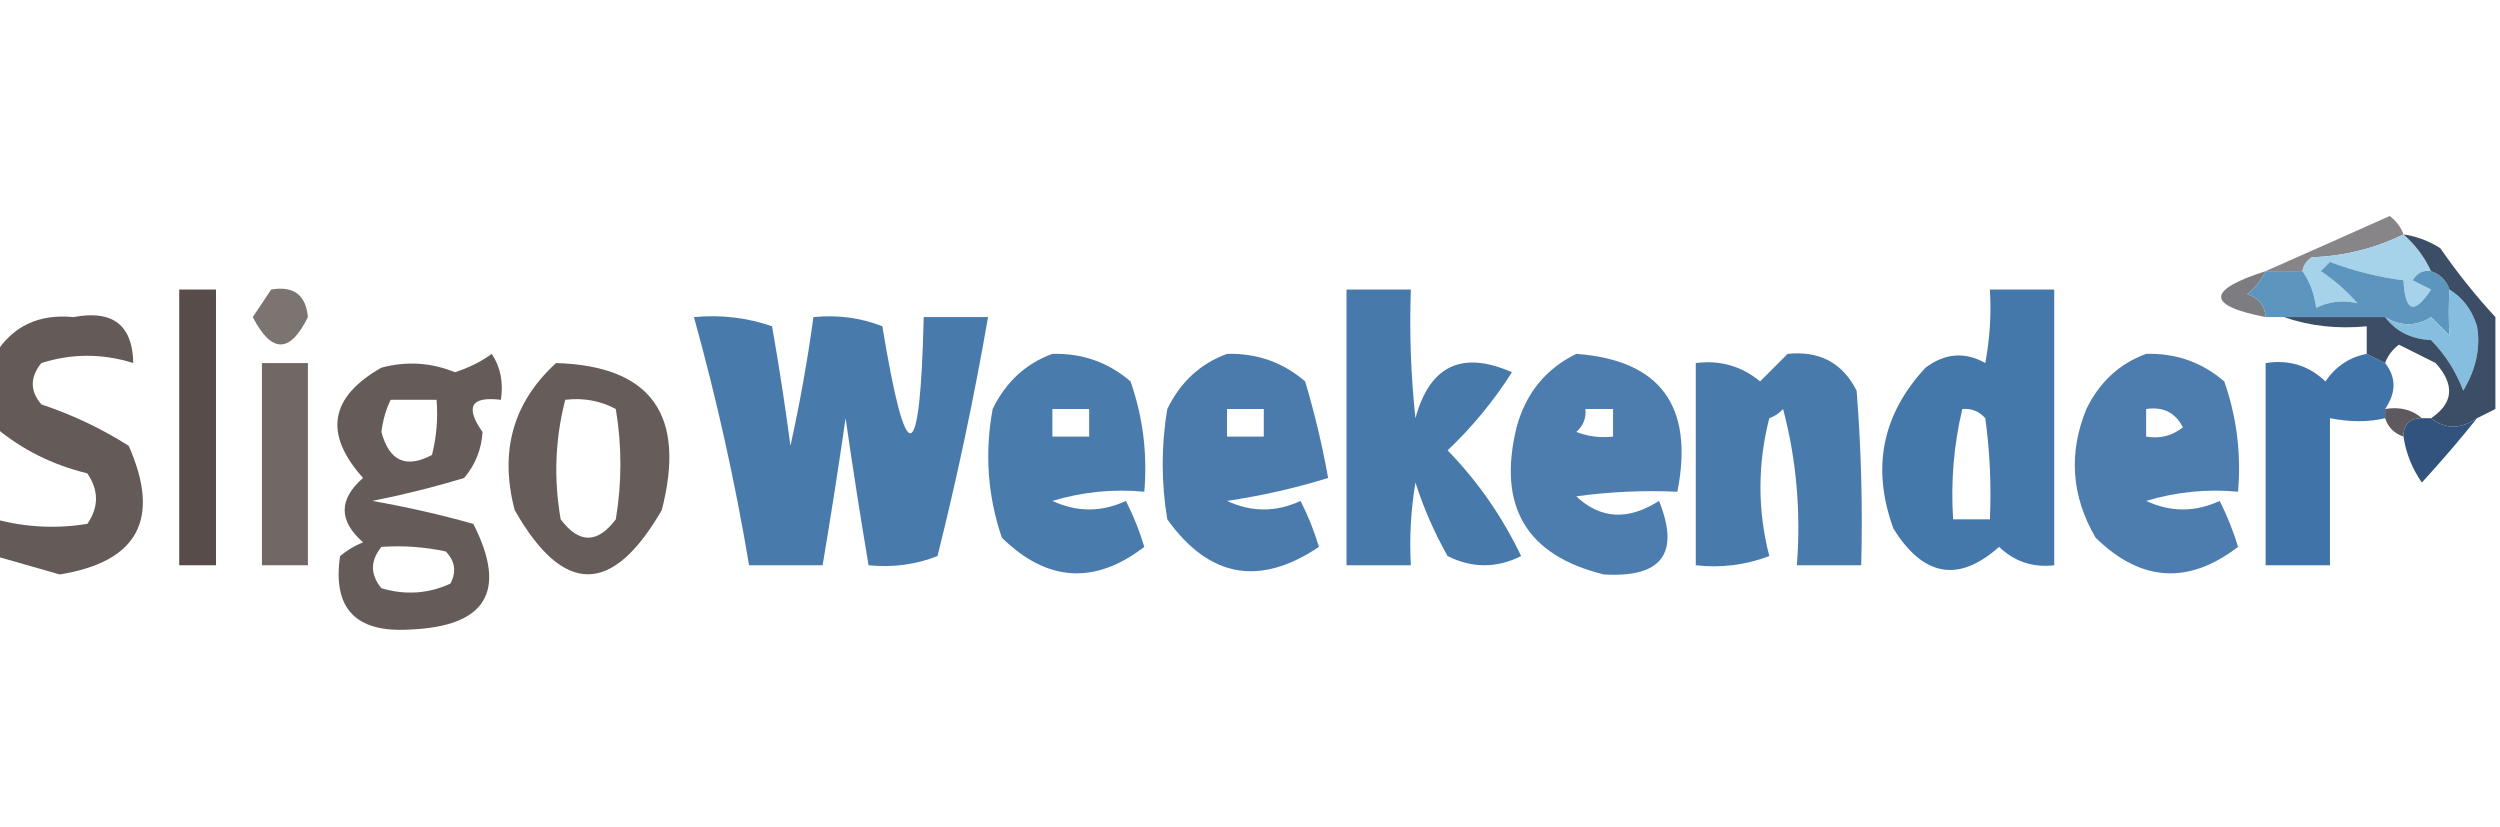 <?xml version="1.0" encoding="UTF-8"?>
<!DOCTYPE svg PUBLIC "-//W3C//DTD SVG 1.1//EN" "http://www.w3.org/Graphics/SVG/1.1/DTD/svg11.dtd">
<svg xmlns="http://www.w3.org/2000/svg" version="1.1" width="272px" height="90px" style="shape-rendering:geometricPrecision; text-rendering:geometricPrecision; image-rendering:optimizeQuality; fill-rule:evenodd; clip-rule:evenodd" xmlns:xlink="http://www.w3.org/1999/xlink">
<g><path style="opacity:0.769" fill="#636063" d="M 261.5,25.5 C 258.421,27.02 255.088,27.853 251.5,28C 250.944,28.383 250.611,28.883 250.5,29.5C 249.167,29.5 247.833,29.5 246.5,29.5C 250.933,27.546 255.433,25.546 260,23.5C 260.717,24.044 261.217,24.711 261.5,25.5 Z"/></g>
<g><path style="opacity:1" fill="#a6d2ea" d="M 261.5,25.5 C 262.789,26.637 263.789,27.97 264.5,29.5C 263.624,29.369 262.957,29.703 262.5,30.5C 263.167,30.833 263.833,31.167 264.5,31.5C 262.667,34.29 261.667,33.957 261.5,30.5C 258.762,30.149 256.096,29.482 253.5,28.5C 253.167,28.833 252.833,29.167 252.5,29.5C 253.981,30.48 255.315,31.647 256.5,33C 254.925,32.621 253.425,32.788 252,33.5C 251.79,31.942 251.29,30.608 250.5,29.5C 250.611,28.883 250.944,28.383 251.5,28C 255.088,27.853 258.421,27.02 261.5,25.5 Z"/></g>
<g><path style="opacity:0.815" fill="#312420" d="M 19.5,31.5 C 20.833,31.5 22.167,31.5 23.5,31.5C 23.5,41.5 23.5,51.5 23.5,61.5C 22.167,61.5 20.833,61.5 19.5,61.5C 19.5,51.5 19.5,41.5 19.5,31.5 Z"/></g>
<g><path style="opacity:0.632" fill="#30241f" d="M 29.5,31.5 C 31.948,31.085 33.281,32.085 33.5,34.5C 31.551,38.466 29.551,38.466 27.5,34.5C 28.192,33.482 28.859,32.482 29.5,31.5 Z"/></g>
<g><path style="opacity:0.812" fill="#1d5a98" d="M 146.5,31.5 C 148.833,31.5 151.167,31.5 153.5,31.5C 153.334,36.178 153.501,40.845 154,45.5C 155.556,39.776 159.056,38.109 164.5,40.5C 162.525,43.609 160.192,46.443 157.5,49C 160.77,52.359 163.437,56.193 165.5,60.5C 162.833,61.833 160.167,61.833 157.5,60.5C 156.058,57.95 154.892,55.284 154,52.5C 153.502,55.482 153.335,58.482 153.5,61.5C 151.167,61.5 148.833,61.5 146.5,61.5C 146.5,51.5 146.5,41.5 146.5,31.5 Z"/></g>
<g><path style="opacity:0.823" fill="#1d5a98" d="M 216.5,31.5 C 218.833,31.5 221.167,31.5 223.5,31.5C 223.5,41.5 223.5,51.5 223.5,61.5C 221.179,61.771 219.179,61.105 217.5,59.5C 213.092,63.422 209.258,62.755 206,57.5C 203.604,50.923 204.77,45.09 209.5,40C 211.624,38.418 213.79,38.251 216,39.5C 216.497,36.854 216.664,34.187 216.5,31.5 Z M 213.5,44.5 C 214.496,44.414 215.329,44.748 216,45.5C 216.499,49.152 216.665,52.818 216.5,56.5C 215.167,56.5 213.833,56.5 212.5,56.5C 212.237,52.4 212.57,48.4 213.5,44.5 Z"/></g>
<g><path style="opacity:0.808" fill="#5e5d63" d="M 246.5,29.5 C 246.047,30.458 245.381,31.292 244.5,32C 245.756,32.417 246.423,33.25 246.5,34.5C 240.045,33.24 240.045,31.573 246.5,29.5 Z"/></g>
<g><path style="opacity:1" fill="#5c95be" d="M 264.5,29.5 C 265.5,29.833 266.167,30.5 266.5,31.5C 266.404,33.119 266.404,34.785 266.5,36.5C 265.833,35.833 265.167,35.167 264.5,34.5C 262.872,35.535 261.205,35.535 259.5,34.5C 255.833,34.5 252.167,34.5 248.5,34.5C 247.833,34.5 247.167,34.5 246.5,34.5C 246.423,33.25 245.756,32.417 244.5,32C 245.381,31.292 246.047,30.458 246.5,29.5C 247.833,29.5 249.167,29.5 250.5,29.5C 251.29,30.608 251.79,31.942 252,33.5C 253.425,32.788 254.925,32.621 256.5,33C 255.315,31.647 253.981,30.48 252.5,29.5C 252.833,29.167 253.167,28.833 253.5,28.5C 256.096,29.482 258.762,30.149 261.5,30.5C 261.667,33.957 262.667,34.29 264.5,31.5C 263.833,31.167 263.167,30.833 262.5,30.5C 262.957,29.703 263.624,29.369 264.5,29.5 Z"/></g>
<g><path style="opacity:0.75" fill="#30231f" d="M -0.5,60.5 C -0.5,59.167 -0.5,57.833 -0.5,56.5C 2.799,57.376 6.132,57.543 9.5,57C 10.76,55.186 10.76,53.353 9.5,51.5C 5.715,50.582 2.382,48.915 -0.5,46.5C -0.5,43.833 -0.5,41.167 -0.5,38.5C 1.403,35.467 4.236,34.134 8,34.5C 12.257,33.693 14.424,35.359 14.5,39.5C 11.149,38.447 7.815,38.447 4.5,39.5C 3.253,41.042 3.253,42.542 4.5,44C 7.855,45.118 11.022,46.618 14,48.5C 17.522,56.459 15.022,61.126 6.5,62.5C 4.149,61.827 1.816,61.16 -0.5,60.5 Z"/></g>
<g><path style="opacity:0.804" fill="#1d5a98" d="M 75.5,34.5 C 78.448,34.223 81.281,34.556 84,35.5C 84.76,39.819 85.427,44.152 86,48.5C 87.029,43.856 87.862,39.19 88.5,34.5C 91.119,34.232 93.619,34.565 96,35.5C 98.611,51.347 100.111,51.013 100.5,34.5C 102.833,34.5 105.167,34.5 107.5,34.5C 105.987,43.22 104.154,51.887 102,60.5C 99.619,61.435 97.119,61.768 94.5,61.5C 93.605,56.188 92.771,50.855 92,45.5C 91.229,50.855 90.395,56.188 89.5,61.5C 86.833,61.5 84.167,61.5 81.5,61.5C 79.971,52.387 77.971,43.387 75.5,34.5 Z"/></g>
<g><path style="opacity:1" fill="#86bedf" d="M 266.5,31.5 C 267.965,32.406 268.965,33.739 269.5,35.5C 269.9,37.826 269.4,40.159 268,42.5C 267.208,40.413 266.041,38.579 264.5,37C 262.347,36.901 260.681,36.067 259.5,34.5C 261.205,35.535 262.872,35.535 264.5,34.5C 265.167,35.167 265.833,35.833 266.5,36.5C 266.404,34.785 266.404,33.119 266.5,31.5 Z"/></g>
<g><path style="opacity:0.741" fill="#30231f" d="M 53.5,38.5 C 54.451,39.919 54.785,41.585 54.5,43.5C 51.239,43.1 50.572,44.267 52.5,47C 52.385,48.895 51.718,50.562 50.5,52C 47.23,52.995 43.897,53.828 40.5,54.5C 44.235,55.153 47.901,55.986 51.5,57C 55.236,64.35 52.903,68.183 44.5,68.5C 38.666,68.836 36.166,66.169 37,60.5C 37.75,59.874 38.584,59.374 39.5,59C 36.833,56.667 36.833,54.333 39.5,52C 35.198,47.203 35.864,43.203 41.5,40C 44.23,39.272 46.897,39.438 49.5,40.5C 51.026,40.006 52.359,39.339 53.5,38.5 Z M 42.5,43.5 C 44.167,43.5 45.833,43.5 47.5,43.5C 47.662,45.527 47.495,47.527 47,49.5C 44.173,50.999 42.34,50.165 41.5,47C 41.648,45.744 41.982,44.577 42.5,43.5 Z M 41.5,59.5 C 43.857,59.337 46.19,59.503 48.5,60C 49.517,61.05 49.684,62.216 49,63.5C 46.599,64.602 44.099,64.769 41.5,64C 40.272,62.51 40.272,61.01 41.5,59.5 Z"/></g>
<g><path style="opacity:0.8" fill="#1d5a98" d="M 114.5,38.5 C 117.747,38.415 120.581,39.415 123,41.5C 124.354,45.363 124.854,49.363 124.5,53.5C 121.102,53.18 117.768,53.513 114.5,54.5C 117.168,55.738 119.834,55.738 122.5,54.5C 123.318,56.108 123.985,57.775 124.5,59.5C 119.088,63.649 113.921,63.316 109,58.5C 107.455,53.953 107.121,49.287 108,44.5C 109.436,41.558 111.603,39.558 114.5,38.5 Z M 114.5,44.5 C 115.833,44.5 117.167,44.5 118.5,44.5C 118.5,45.5 118.5,46.5 118.5,47.5C 117.167,47.5 115.833,47.5 114.5,47.5C 114.5,46.5 114.5,45.5 114.5,44.5 Z"/></g>
<g><path style="opacity:0.798" fill="#1d5a98" d="M 133.5,38.5 C 136.747,38.415 139.581,39.415 142,41.5C 143.036,44.971 143.869,48.471 144.5,52C 140.976,53.096 137.31,53.929 133.5,54.5C 136.168,55.738 138.834,55.738 141.5,54.5C 142.318,56.108 142.985,57.775 143.5,59.5C 137.035,63.846 131.535,62.846 127,56.5C 126.333,52.5 126.333,48.5 127,44.5C 128.436,41.558 130.603,39.558 133.5,38.5 Z M 133.5,44.5 C 134.833,44.5 136.167,44.5 137.5,44.5C 137.5,45.5 137.5,46.5 137.5,47.5C 136.167,47.5 134.833,47.5 133.5,47.5C 133.5,46.5 133.5,45.5 133.5,44.5 Z"/></g>
<g><path style="opacity:0.787" fill="#1d5a98" d="M 171.5,38.5 C 180.663,39.182 184.33,44.182 182.5,53.5C 178.818,53.335 175.152,53.501 171.5,54C 174.131,56.484 177.131,56.651 180.5,54.5C 182.803,60.21 180.803,62.877 174.5,62.5C 166.07,60.433 162.904,55.099 165,46.5C 166.001,42.801 168.168,40.134 171.5,38.5 Z M 172.5,44.5 C 173.5,44.5 174.5,44.5 175.5,44.5C 175.5,45.5 175.5,46.5 175.5,47.5C 174.127,47.657 172.793,47.49 171.5,47C 172.252,46.329 172.586,45.496 172.5,44.5 Z"/></g>
<g><path style="opacity:0.808" fill="#1d5a98" d="M 194.5,38.5 C 197.961,38.146 200.461,39.479 202,42.5C 202.5,48.825 202.666,55.158 202.5,61.5C 200.167,61.5 197.833,61.5 195.5,61.5C 195.949,55.648 195.449,49.981 194,44.5C 193.586,44.957 193.086,45.291 192.5,45.5C 191.217,50.521 191.217,55.521 192.5,60.5C 189.914,61.48 187.247,61.813 184.5,61.5C 184.5,54.167 184.5,46.833 184.5,39.5C 187.144,39.16 189.477,39.827 191.5,41.5C 192.548,40.452 193.548,39.452 194.5,38.5 Z"/></g>
<g><path style="opacity:0.788" fill="#1d5a98" d="M 233.5,38.5 C 236.747,38.415 239.581,39.415 242,41.5C 243.354,45.363 243.854,49.363 243.5,53.5C 240.102,53.18 236.768,53.513 233.5,54.5C 236.168,55.738 238.834,55.738 241.5,54.5C 242.318,56.108 242.985,57.775 243.5,59.5C 238.088,63.649 232.921,63.316 228,58.5C 225.363,53.971 225.03,49.304 227,44.5C 228.436,41.558 230.603,39.558 233.5,38.5 Z M 233.5,44.5 C 235.346,44.222 236.68,44.889 237.5,46.5C 236.311,47.429 234.978,47.762 233.5,47.5C 233.5,46.5 233.5,45.5 233.5,44.5 Z"/></g>
<g><path style="opacity:0.682" fill="#30231f" d="M 28.5,39.5 C 30.167,39.5 31.833,39.5 33.5,39.5C 33.5,46.833 33.5,54.167 33.5,61.5C 31.833,61.5 30.167,61.5 28.5,61.5C 28.5,54.167 28.5,46.833 28.5,39.5 Z"/></g>
<g><path style="opacity:0.738" fill="#302320" d="M 60.5,39.5 C 70.849,39.806 74.682,45.139 72,55.5C 66.619,64.811 61.286,64.811 56,55.5C 54.316,49.115 55.816,43.781 60.5,39.5 Z M 61.5,43.5 C 63.467,43.261 65.3,43.594 67,44.5C 67.667,48.5 67.667,52.5 67,56.5C 65,59.167 63,59.167 61,56.5C 60.232,52.08 60.398,47.747 61.5,43.5 Z"/></g>
<g><path style="opacity:0.839" fill="#1c5a99" d="M 257.5,38.5 C 258.167,38.833 258.833,39.167 259.5,39.5C 260.72,41.05 260.72,42.716 259.5,44.5C 259.5,44.833 259.5,45.167 259.5,45.5C 257.703,45.935 255.703,45.935 253.5,45.5C 253.5,50.833 253.5,56.167 253.5,61.5C 251.167,61.5 248.833,61.5 246.5,61.5C 246.5,54.167 246.5,46.833 246.5,39.5C 249.044,39.104 251.211,39.771 253,41.5C 254.129,39.859 255.629,38.859 257.5,38.5 Z"/></g>
<g><path style="opacity:1" fill="#3c4e65" d="M 261.5,25.5 C 262.922,25.709 264.255,26.209 265.5,27C 267.364,29.688 269.364,32.188 271.5,34.5C 271.5,37.833 271.5,41.167 271.5,44.5C 270.833,44.833 270.167,45.167 269.5,45.5C 267.716,46.72 266.05,46.72 264.5,45.5C 266.942,43.861 267.109,41.861 265,39.5C 263.667,38.833 262.333,38.167 261,37.5C 260.283,38.044 259.783,38.711 259.5,39.5C 258.833,39.167 258.167,38.833 257.5,38.5C 257.5,37.5 257.5,36.5 257.5,35.5C 254.287,35.81 251.287,35.477 248.5,34.5C 252.167,34.5 255.833,34.5 259.5,34.5C 260.681,36.067 262.347,36.901 264.5,37C 266.041,38.579 267.208,40.413 268,42.5C 269.4,40.159 269.9,37.826 269.5,35.5C 268.965,33.739 267.965,32.406 266.5,31.5C 266.167,30.5 265.5,29.833 264.5,29.5C 263.789,27.97 262.789,26.637 261.5,25.5 Z"/></g>
<g><path style="opacity:0.929" fill="#524d52" d="M 259.5,44.5 C 261.099,44.232 262.432,44.566 263.5,45.5C 262.167,45.5 261.5,46.167 261.5,47.5C 260.5,47.167 259.833,46.5 259.5,45.5C 259.5,45.167 259.5,44.833 259.5,44.5 Z"/></g>
<g><path style="opacity:1" fill="#32537e" d="M 263.5,45.5 C 263.833,45.5 264.167,45.5 264.5,45.5C 266.05,46.72 267.716,46.72 269.5,45.5C 267.662,47.807 265.662,50.14 263.5,52.5C 262.438,50.978 261.771,49.312 261.5,47.5C 261.5,46.167 262.167,45.5 263.5,45.5 Z"/></g>
</svg>
